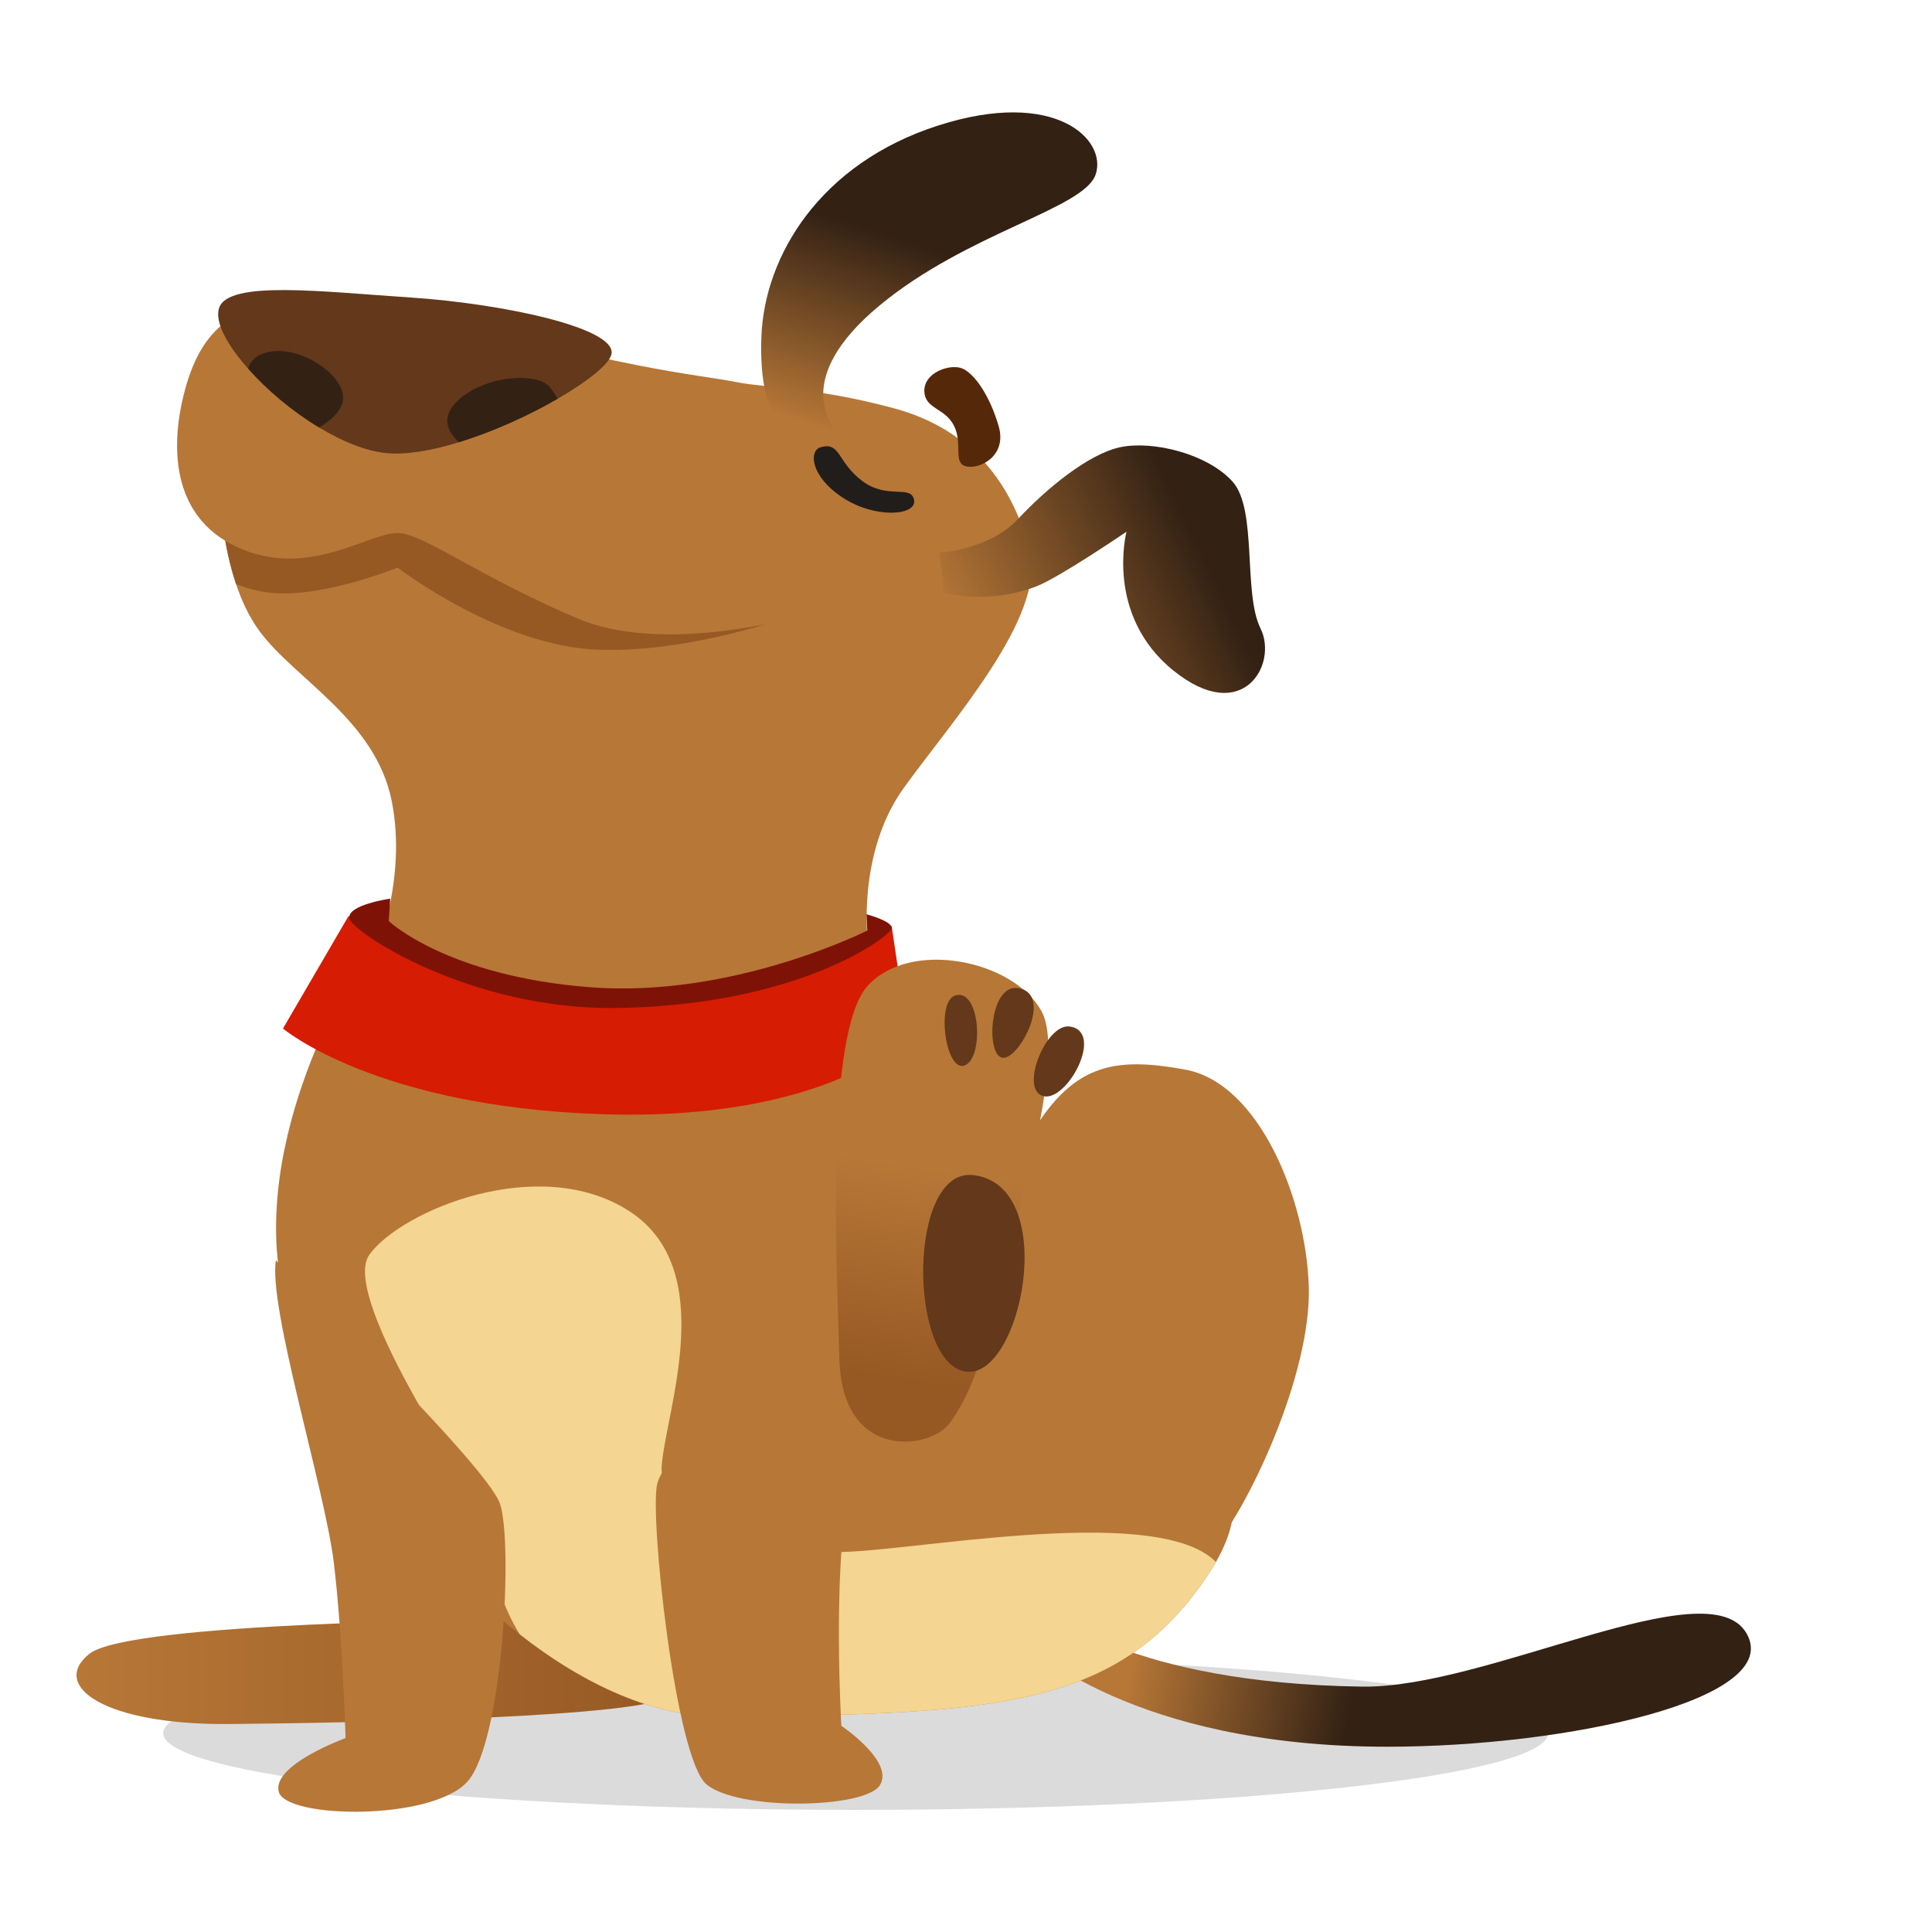 <?xml version="1.0" encoding="UTF-8" standalone="no"?>
<!-- Created with Inkscape (http://www.inkscape.org/) -->

<svg
   width="48"
   height="48"
   viewBox="0 0 12.7 12.7"
   version="1.1"
   id="svg2083"
   inkscape:version="1.1.2 (b8e25be833, 2022-02-05)"
   sodipodi:docname="Fido-Leverer.svg"
   xmlns:inkscape="http://www.inkscape.org/namespaces/inkscape"
   xmlns:sodipodi="http://sodipodi.sourceforge.net/DTD/sodipodi-0.dtd"
   xmlns="http://www.w3.org/2000/svg"
   xmlns:svg="http://www.w3.org/2000/svg">
  <sodipodi:namedview
     id="namedview2085"
     pagecolor="#ffffff"
     bordercolor="#666666"
     borderopacity="1.0"
     inkscape:pageshadow="2"
     inkscape:pageopacity="0.0"
     inkscape:pagecheckerboard="0"
     inkscape:document-units="mm"
     showgrid="false"
     units="px"
     inkscape:zoom="12.443434"
     inkscape:cx="0.3616365"
     inkscape:cy="40.101469"
     inkscape:window-width="2560"
     inkscape:window-height="1369"
     inkscape:window-x="-8"
     inkscape:window-y="-8"
     inkscape:window-maximized="1"
     inkscape:current-layer="layer1" />
  <defs
     id="defs2080">
    <clipPath
       clipPathUnits="userSpaceOnUse"
       id="clipPath892">
      <path
         d="m 3375.64,206.66 c -1.86,-0.16 -158.92,-1.25 -175.82,-19.398 -16.88,-18.141 6.89,-40.032 59.44,-39.41 52.56,0.628 178.95,3.75 187.71,16.257 8.76,12.52 -56.93,43.801 -71.33,42.551 z"
         id="path890" />
    </clipPath>
    <linearGradient
       x1="0"
       y1="0"
       x2="1"
       y2="0"
       gradientUnits="userSpaceOnUse"
       gradientTransform="matrix(253.319,0,0,-253.319,3194.45,177.27)"
       spreadMethod="pad"
       id="linearGradient898">
      <stop
         style="stop-opacity:1;stop-color:#b77737"
         offset="0"
         id="stop894" />
      <stop
         style="stop-opacity:1;stop-color:#965923"
         offset="1"
         id="stop896" />
    </linearGradient>
    <clipPath
       clipPathUnits="userSpaceOnUse"
       id="clipPath908">
      <path
         d="m 3598.71,192.648 c 0,0 43.79,-57.558 152.66,-57.558 77.16,0 168.93,26.898 152.66,63.82 -16.26,36.91 -110.07,-31.051 -163.3,-30.031 -98.86,1.871 -132.64,42.531 -132.64,42.531 z"
         id="path906" />
    </clipPath>
    <linearGradient
       x1="0"
       y1="0"
       x2="1"
       y2="0"
       gradientUnits="userSpaceOnUse"
       gradientTransform="matrix(95.103,-13.765,-13.765,-95.103,3644.57,196.25)"
       spreadMethod="pad"
       id="linearGradient914">
      <stop
         style="stop-opacity:1;stop-color:#b77737"
         offset="0"
         id="stop910" />
      <stop
         style="stop-opacity:1;stop-color:#332114"
         offset="1"
         id="stop912" />
    </linearGradient>
    <clipPath
       clipPathUnits="userSpaceOnUse"
       id="clipPath928">
      <path
         d="m 3563.04,783.91 c 0,0 18.77,-6.879 39.42,3.75 9.71,5.012 38.16,30.672 38.16,30.672 0,0 -9.38,-46.922 20.02,-78.211 29.41,-31.281 44.42,3.75 36.92,23.777 -7.51,20.012 -1.26,66.942 -11.89,82.582 -10.63,15.649 -33.78,23.149 -47.55,19.399 -13.77,-3.75 -31.91,-23.777 -43.8,-40.68 -11.88,-16.879 -33.16,-18.769 -33.16,-18.769 z"
         id="path926" />
    </clipPath>
    <linearGradient
       x1="0"
       y1="0"
       x2="1"
       y2="0"
       gradientUnits="userSpaceOnUse"
       gradientTransform="matrix(108.451,40.044,40.044,-108.451,3566.28,761.7)"
       spreadMethod="pad"
       id="linearGradient934">
      <stop
         style="stop-opacity:1;stop-color:#b77737"
         offset="0"
         id="stop930" />
      <stop
         style="stop-opacity:1;stop-color:#332114"
         offset="1"
         id="stop932" />
    </linearGradient>
    <clipPath
       clipPathUnits="userSpaceOnUse"
       id="clipPath944">
      <path
         d="m 3516.11,875.891 c 0,2.5 -18.14,28.148 19.4,69.449 37.54,41.289 86.97,54.43 91.98,73.83 5,19.39 -16.9,48.81 -66.96,27.53 -50.05,-21.27 -73.82,-73.2 -75.07,-118.88 -1.25,-45.672 10.63,-50.679 10.63,-50.679 z"
         id="path942" />
    </clipPath>
    <linearGradient
       x1="0"
       y1="0"
       x2="1"
       y2="0"
       gradientUnits="userSpaceOnUse"
       gradientTransform="matrix(45.049,101.777,101.777,-45.049,3507.94,877.15)"
       spreadMethod="pad"
       id="linearGradient950">
      <stop
         style="stop-opacity:1;stop-color:#b77737"
         offset="0"
         id="stop946" />
      <stop
         style="stop-opacity:1;stop-color:#332114"
         offset="1"
         id="stop948" />
    </linearGradient>
    <clipPath
       clipPathUnits="userSpaceOnUse"
       id="clipPath972">
      <path
         d="m 3584.31,384.102 c 3.66,24.207 32.08,135.777 20.19,164.558 -11.89,28.781 -55.69,40.672 -73.83,14.399 -18.14,-26.278 -13.3,-152.68 -12.05,-210.239 1.25,-57.558 38.79,-50.679 46.92,-35.66 8.14,15.02 13.76,33.789 18.77,66.942 z"
         id="path970" />
    </clipPath>
    <linearGradient
       x1="0"
       y1="0"
       x2="1"
       y2="0"
       gradientUnits="userSpaceOnUse"
       gradientTransform="matrix(-23.361,-117.586,-117.586,23.361,3553.75,461.36)"
       spreadMethod="pad"
       id="linearGradient978">
      <stop
         style="stop-opacity:1;stop-color:#b77737"
         offset="0"
         id="stop974" />
      <stop
         style="stop-opacity:1;stop-color:#965923"
         offset="1"
         id="stop976" />
    </linearGradient>
  </defs>
  <g
     inkscape:label="Lag 1"
     inkscape:groupmode="layer"
     id="layer1">
    <g
       id="g2414"
       transform="matrix(0.442,0,0,0.334,-6.941,-6.451)">
      <path
         d="m 28.429,54.935 c -5.688,0 -10.299,-0.677 -10.299,-1.512 0,-0.835 4.611,-1.512 10.299,-1.512 5.688,0 10.299,0.677 10.299,1.512 0,0.835 -4.611,1.512 -10.299,1.512"
         style="fill:#dbdbdb;fill-opacity:1;fill-rule:nonzero;stroke:none;stroke-width:0.035"
         id="path884" />
      <g
         id="g886"
         transform="matrix(0.035,0,0,-0.035,-94.964,58.42)">
        <g
           id="g888"
           clip-path="url(#clipPath892)">
          <path
             d="m 3375.64,206.66 c -1.86,-0.16 -158.92,-1.25 -175.82,-19.398 -16.88,-18.141 6.89,-40.032 59.44,-39.41 52.56,0.628 178.95,3.75 187.71,16.257 8.76,12.52 -56.93,43.801 -71.33,42.551"
             style="fill:url(#linearGradient898);fill-opacity:1;fill-rule:nonzero;stroke:none"
             id="path900" />
        </g>
      </g>
      <g
         id="g902"
         transform="matrix(0.035,0,0,-0.035,-94.964,58.42)">
        <g
           id="g904"
           clip-path="url(#clipPath908)">
          <path
             d="m 3598.71,192.648 c 0,0 43.79,-57.558 152.66,-57.558 77.16,0 168.93,26.898 152.66,63.82 -16.26,36.91 -110.07,-31.051 -163.3,-30.031 -98.86,1.871 -132.64,42.531 -132.64,42.531 l -9.38,-18.762"
             style="fill:url(#linearGradient914);fill-opacity:1;fill-rule:nonzero;stroke:none"
             id="path916" />
        </g>
      </g>
      <path
         d="m 33.787,50.057 c -0.088,0.205 -0.201,0.425 -0.34,0.662 -1.324,2.251 -3.179,2.324 -6.975,2.384 -1.034,0.016 -2.087,-0.636 -3.039,-1.623 -1.651,-1.706 -3.004,-4.409 -3.45,-6.368 -0.706,-3.09 0.971,-6.622 0.971,-6.622 0,0 1.721,1.413 3.884,1.236 2.163,-0.176 3.752,-1.633 3.752,-1.633 -0.353,1.987 1.413,5.739 2.958,7.593 1.411,1.694 3.17,2.211 2.239,4.371"
         style="fill:#b77737;fill-opacity:1;fill-rule:nonzero;stroke:none;stroke-width:0.035"
         id="path918" />
      <path
         d="m 29.142,34.827 c -0.706,1.301 -0.53,3.046 -0.53,3.046 0,0 -1.632,1.148 -3.73,1.281 -2.098,0.132 -3.619,-0.994 -3.619,-0.994 0,0 0.508,-1.501 0.265,-3.09 -0.244,-1.589 -1.434,-2.384 -1.964,-3.332 -0.153,-0.275 -0.267,-0.602 -0.35,-0.927 -0.203,-0.798 -0.226,-1.589 -0.226,-1.589 -0.025,-0.223 -0.049,-0.452 -0.063,-0.683 -0.111,-1.559 0.382,-4.131 2.603,-3.268 3.465,1.347 4.504,1.398 5.143,1.567 0.42,0.111 1.125,0.088 2.317,0.508 1.192,0.419 1.789,1.543 2.031,2.825 0.242,1.279 -1.171,3.355 -1.877,4.656"
         style="fill:#b77737;fill-opacity:1;fill-rule:nonzero;stroke:none;stroke-width:0.035"
         id="path920" />
      <g
         id="g922"
         transform="matrix(0.035,0,0,-0.035,-94.964,58.42)">
        <g
           id="g924"
           clip-path="url(#clipPath928)">
          <path
             d="m 3563.04,783.91 c 0,0 18.77,-6.879 39.42,3.75 9.71,5.012 38.16,30.672 38.16,30.672 0,0 -9.38,-46.922 20.02,-78.211 29.41,-31.281 44.42,3.75 36.92,23.777 -7.51,20.012 -1.26,66.942 -11.89,82.582 -10.63,15.649 -33.78,23.149 -47.55,19.399 -13.77,-3.75 -31.91,-23.777 -43.8,-40.68 -11.88,-16.879 -33.16,-18.769 -33.16,-18.769 l 1.88,-22.52"
             style="fill:url(#linearGradient934);fill-opacity:1;fill-rule:nonzero;stroke:none"
             id="path936" />
        </g>
      </g>
      <g
         id="g938"
         transform="matrix(0.035,0,0,-0.035,-94.964,58.42)">
        <g
           id="g940"
           clip-path="url(#clipPath944)">
          <path
             d="m 3516.11,875.891 c 0,2.5 -18.14,28.148 19.4,69.449 37.54,41.289 86.97,54.43 91.98,73.83 5,19.39 -16.9,48.81 -66.96,27.53 -50.05,-21.27 -73.82,-73.2 -75.07,-118.88 -1.25,-45.672 10.63,-50.679 10.63,-50.679 l 20.02,-1.25"
             style="fill:url(#linearGradient950);fill-opacity:1;fill-rule:nonzero;stroke:none"
             id="path952" />
        </g>
      </g>
      <path
         d="m 33.787,50.057 c -0.088,0.205 -0.201,0.425 -0.34,0.662 -1.324,2.251 -3.179,2.324 -6.975,2.384 -1.034,0.016 -2.087,-0.636 -3.039,-1.623 -0.518,-1.107 -0.471,-2.327 -0.471,-2.327 -0.042,-0.112 -2.228,-4.284 -1.766,-5.144 0.465,-0.86 2.518,-2.008 3.864,-0.86 1.345,1.147 0.551,3.905 0.485,5.009 -0.065,1.103 1.613,1.677 2.605,1.701 0.992,0.021 4.612,-0.95 5.583,0.131 l 0.054,0.067"
         style="fill:#f4d592;fill-opacity:1;fill-rule:nonzero;stroke:none;stroke-width:0.035"
         id="path954" />
      <path
         d="m 27.907,28.117 c 0.301,-0.113 0.243,0.287 0.618,0.662 0.375,0.375 0.728,0.066 0.773,0.375 0.044,0.309 -0.574,0.375 -1.059,-0.044 -0.486,-0.419 -0.508,-0.927 -0.331,-0.993"
         style="fill:#211d1a;fill-opacity:1;fill-rule:nonzero;stroke:none;stroke-width:0.035"
         id="path956" />
      <path
         d="m 20.887,37.343 -0.975,2.214 c 0,0 1.374,1.541 4.746,1.686 3.372,0.146 4.55,-1.516 4.55,-1.516 l -0.243,-2.185 c 0,0 -1.457,1.413 -4.474,1.349 -2.435,-0.051 -3.605,-1.548 -3.605,-1.548"
         style="fill:#d61c03;fill-opacity:1;fill-rule:nonzero;stroke:none;stroke-width:0.035"
         id="path958" />
      <path
         d="m 19.806,44.119 c -0.11,0.949 0.728,4.503 0.861,5.938 0.132,1.434 0.176,3.465 0.176,3.465 0,0 -1.103,0.529 -0.993,1.059 0.11,0.53 2.273,0.574 2.803,-0.199 0.53,-0.773 0.684,-4.701 0.486,-5.474 -0.199,-0.772 -3.333,-4.79 -3.333,-4.79"
         style="fill:#b77737;fill-opacity:1;fill-rule:nonzero;stroke:none;stroke-width:0.035"
         id="path960" />
      <path
         d="m 25.479,48.512 c -0.12,0.588 0.265,5.386 0.728,5.916 0.464,0.529 2.362,0.485 2.582,0.022 0.221,-0.464 -0.573,-1.17 -0.573,-1.17 0,0 -0.133,-3.024 0.11,-4.569 0.243,-1.545 0.684,-4.017 0.486,-4.216 -0.199,-0.198 -3.134,3.046 -3.333,4.017"
         style="fill:#b77737;fill-opacity:1;fill-rule:nonzero;stroke:none;stroke-width:0.035"
         id="path962" />
      <path
         d="m 33.689,49.88 c 0.552,-0.794 1.523,-3.509 1.479,-5.253 -0.044,-1.744 -0.75,-3.995 -1.832,-4.26 -1.082,-0.265 -1.7,-0.11 -2.34,1.369 -0.64,1.479 -0.706,3.973 -0.397,4.635 0.309,0.662 3.09,3.509 3.09,3.509"
         style="fill:#b77737;fill-opacity:1;fill-rule:nonzero;stroke:none;stroke-width:0.035"
         id="path964" />
      <g
         id="g966"
         transform="matrix(0.035,0,0,-0.035,-94.964,58.42)">
        <g
           id="g968"
           clip-path="url(#clipPath972)">
          <path
             d="m 3584.31,384.102 c 3.66,24.207 32.08,135.777 20.19,164.558 -11.89,28.781 -55.69,40.672 -73.83,14.399 -18.14,-26.278 -13.3,-152.68 -12.05,-210.239 1.25,-57.558 38.79,-50.679 46.92,-35.66 8.14,15.02 13.76,33.789 18.77,66.942"
             style="fill:url(#linearGradient978);fill-opacity:1;fill-rule:nonzero;stroke:none"
             id="path980" />
        </g>
      </g>
      <path
         d="m 30.18,42.442 c 1.308,0.208 0.706,4.083 -0.133,3.863 -0.839,-0.221 -0.839,-4.017 0.133,-3.863"
         style="fill:#63381b;fill-opacity:1;fill-rule:nonzero;stroke:none;stroke-width:0.035"
         id="path982" />
      <path
         d="m 30.845,38.761 c 0.541,0.114 0,1.457 -0.243,1.368 -0.242,-0.088 -0.176,-1.456 0.243,-1.368"
         style="fill:#63381b;fill-opacity:1;fill-rule:nonzero;stroke:none;stroke-width:0.035"
         id="path984" />
      <path
         d="m 31.613,39.517 c 0.526,0.099 -0.044,1.501 -0.397,1.369 -0.353,-0.132 0.044,-1.435 0.397,-1.369"
         style="fill:#63381b;fill-opacity:1;fill-rule:nonzero;stroke:none;stroke-width:0.035"
         id="path986" />
      <path
         d="m 29.905,38.909 c 0.369,-0.17 0.441,1.192 0.154,1.369 -0.286,0.177 -0.441,-1.236 -0.154,-1.369"
         style="fill:#63381b;fill-opacity:1;fill-rule:nonzero;stroke:none;stroke-width:0.035"
         id="path988" />
      <path
         d="m 27.678,31.339 c 0,0 -1.589,0.825 -3.06,0.764 -1.471,-0.058 -3.001,-1.618 -3.001,-1.618 0,0 -1.09,0.588 -1.854,0.5 -0.201,-0.023 -0.387,-0.09 -0.548,-0.176 -0.203,-0.798 -0.226,-1.589 -0.226,-1.589 -0.025,-0.223 -0.049,-0.452 -0.063,-0.683 l 1.808,-0.111 6.945,2.913"
         style="fill:#965923;fill-opacity:1;fill-rule:nonzero;stroke:none;stroke-width:0.035"
         id="path990" />
      <path
         d="m 27.973,31.31 c 0,0 -2.266,0.972 -3.679,0.177 -1.413,-0.794 -2.207,-1.589 -2.619,-1.677 -0.412,-0.089 -1.295,0.883 -2.354,0.323 -1.06,-0.559 -1.09,-1.974 -0.883,-3.061 0.235,-1.236 0.706,-1.766 1.648,-1.825 0.942,-0.059 6.828,3.326 7.475,4.326 0.647,1.001 0.441,1.265 0.412,1.736"
         style="fill:#b77737;fill-opacity:1;fill-rule:nonzero;stroke:none;stroke-width:0.035"
         id="path992" />
      <path
         d="m 21.506,37.001 c 0,0 -0.64,0.121 -0.607,0.386 0.033,0.265 1.791,1.81 3.984,1.766 2.731,-0.055 4.072,-1.424 4.083,-1.568 0.011,-0.143 -0.375,-0.276 -0.375,-0.276 l 0.011,0.32 c 0,0 -1.997,1.336 -4.127,1.115 -2.13,-0.22 -2.99,-1.302 -2.99,-1.302 l 0.022,-0.441"
         style="fill:#7f1206;fill-opacity:1;fill-rule:nonzero;stroke:none;stroke-width:0.035"
         id="path994" />
      <path
         d="m 29.452,27.035 c 0.018,0.332 0.309,0.309 0.441,0.662 0.132,0.353 -0.022,0.729 0.177,0.795 0.199,0.066 0.618,-0.199 0.485,-0.795 -0.132,-0.595 -0.353,-1.015 -0.53,-1.125 -0.176,-0.111 -0.596,0.066 -0.574,0.463"
         style="fill:#56280a;fill-opacity:1;fill-rule:nonzero;stroke:none;stroke-width:0.035"
         id="path996" />
      <path
         d="m 24.8,26.264 c -0.012,0.194 -0.341,0.545 -0.803,0.898 -0.423,0.325 -0.957,0.648 -1.466,0.855 -0.404,0.165 -0.79,0.255 -1.089,0.214 -0.31,-0.044 -0.657,-0.235 -0.993,-0.504 -0.398,-0.316 -0.78,-0.744 -1.056,-1.159 -0.316,-0.47 -0.499,-0.924 -0.431,-1.193 0.141,-0.55 1.531,-0.32 2.862,-0.204 1.331,0.118 3.007,0.582 2.976,1.093"
         style="fill:#63381b;fill-opacity:1;fill-rule:nonzero;stroke:none;stroke-width:0.035"
         id="path998" />
      <path
         d="m 23.997,27.162 c -0.423,0.325 -0.957,0.648 -1.466,0.855 -0.14,-0.162 -0.295,-0.451 -0.035,-0.796 0.4,-0.53 1.214,-0.589 1.388,-0.281 0.049,0.084 0.085,0.158 0.113,0.222"
         style="fill:#332114;fill-opacity:1;fill-rule:nonzero;stroke:none;stroke-width:0.035"
         id="path1000" />
      <path
         d="m 20.807,27.136 c 0.003,0.251 -0.189,0.458 -0.358,0.591 -0.398,-0.316 -0.78,-0.744 -1.056,-1.159 0.033,-0.143 0.126,-0.306 0.38,-0.34 0.446,-0.062 1.028,0.463 1.034,0.909"
         style="fill:#332114;fill-opacity:1;fill-rule:nonzero;stroke:none;stroke-width:0.035"
         id="path1002" />
    </g>
  </g>
</svg>
